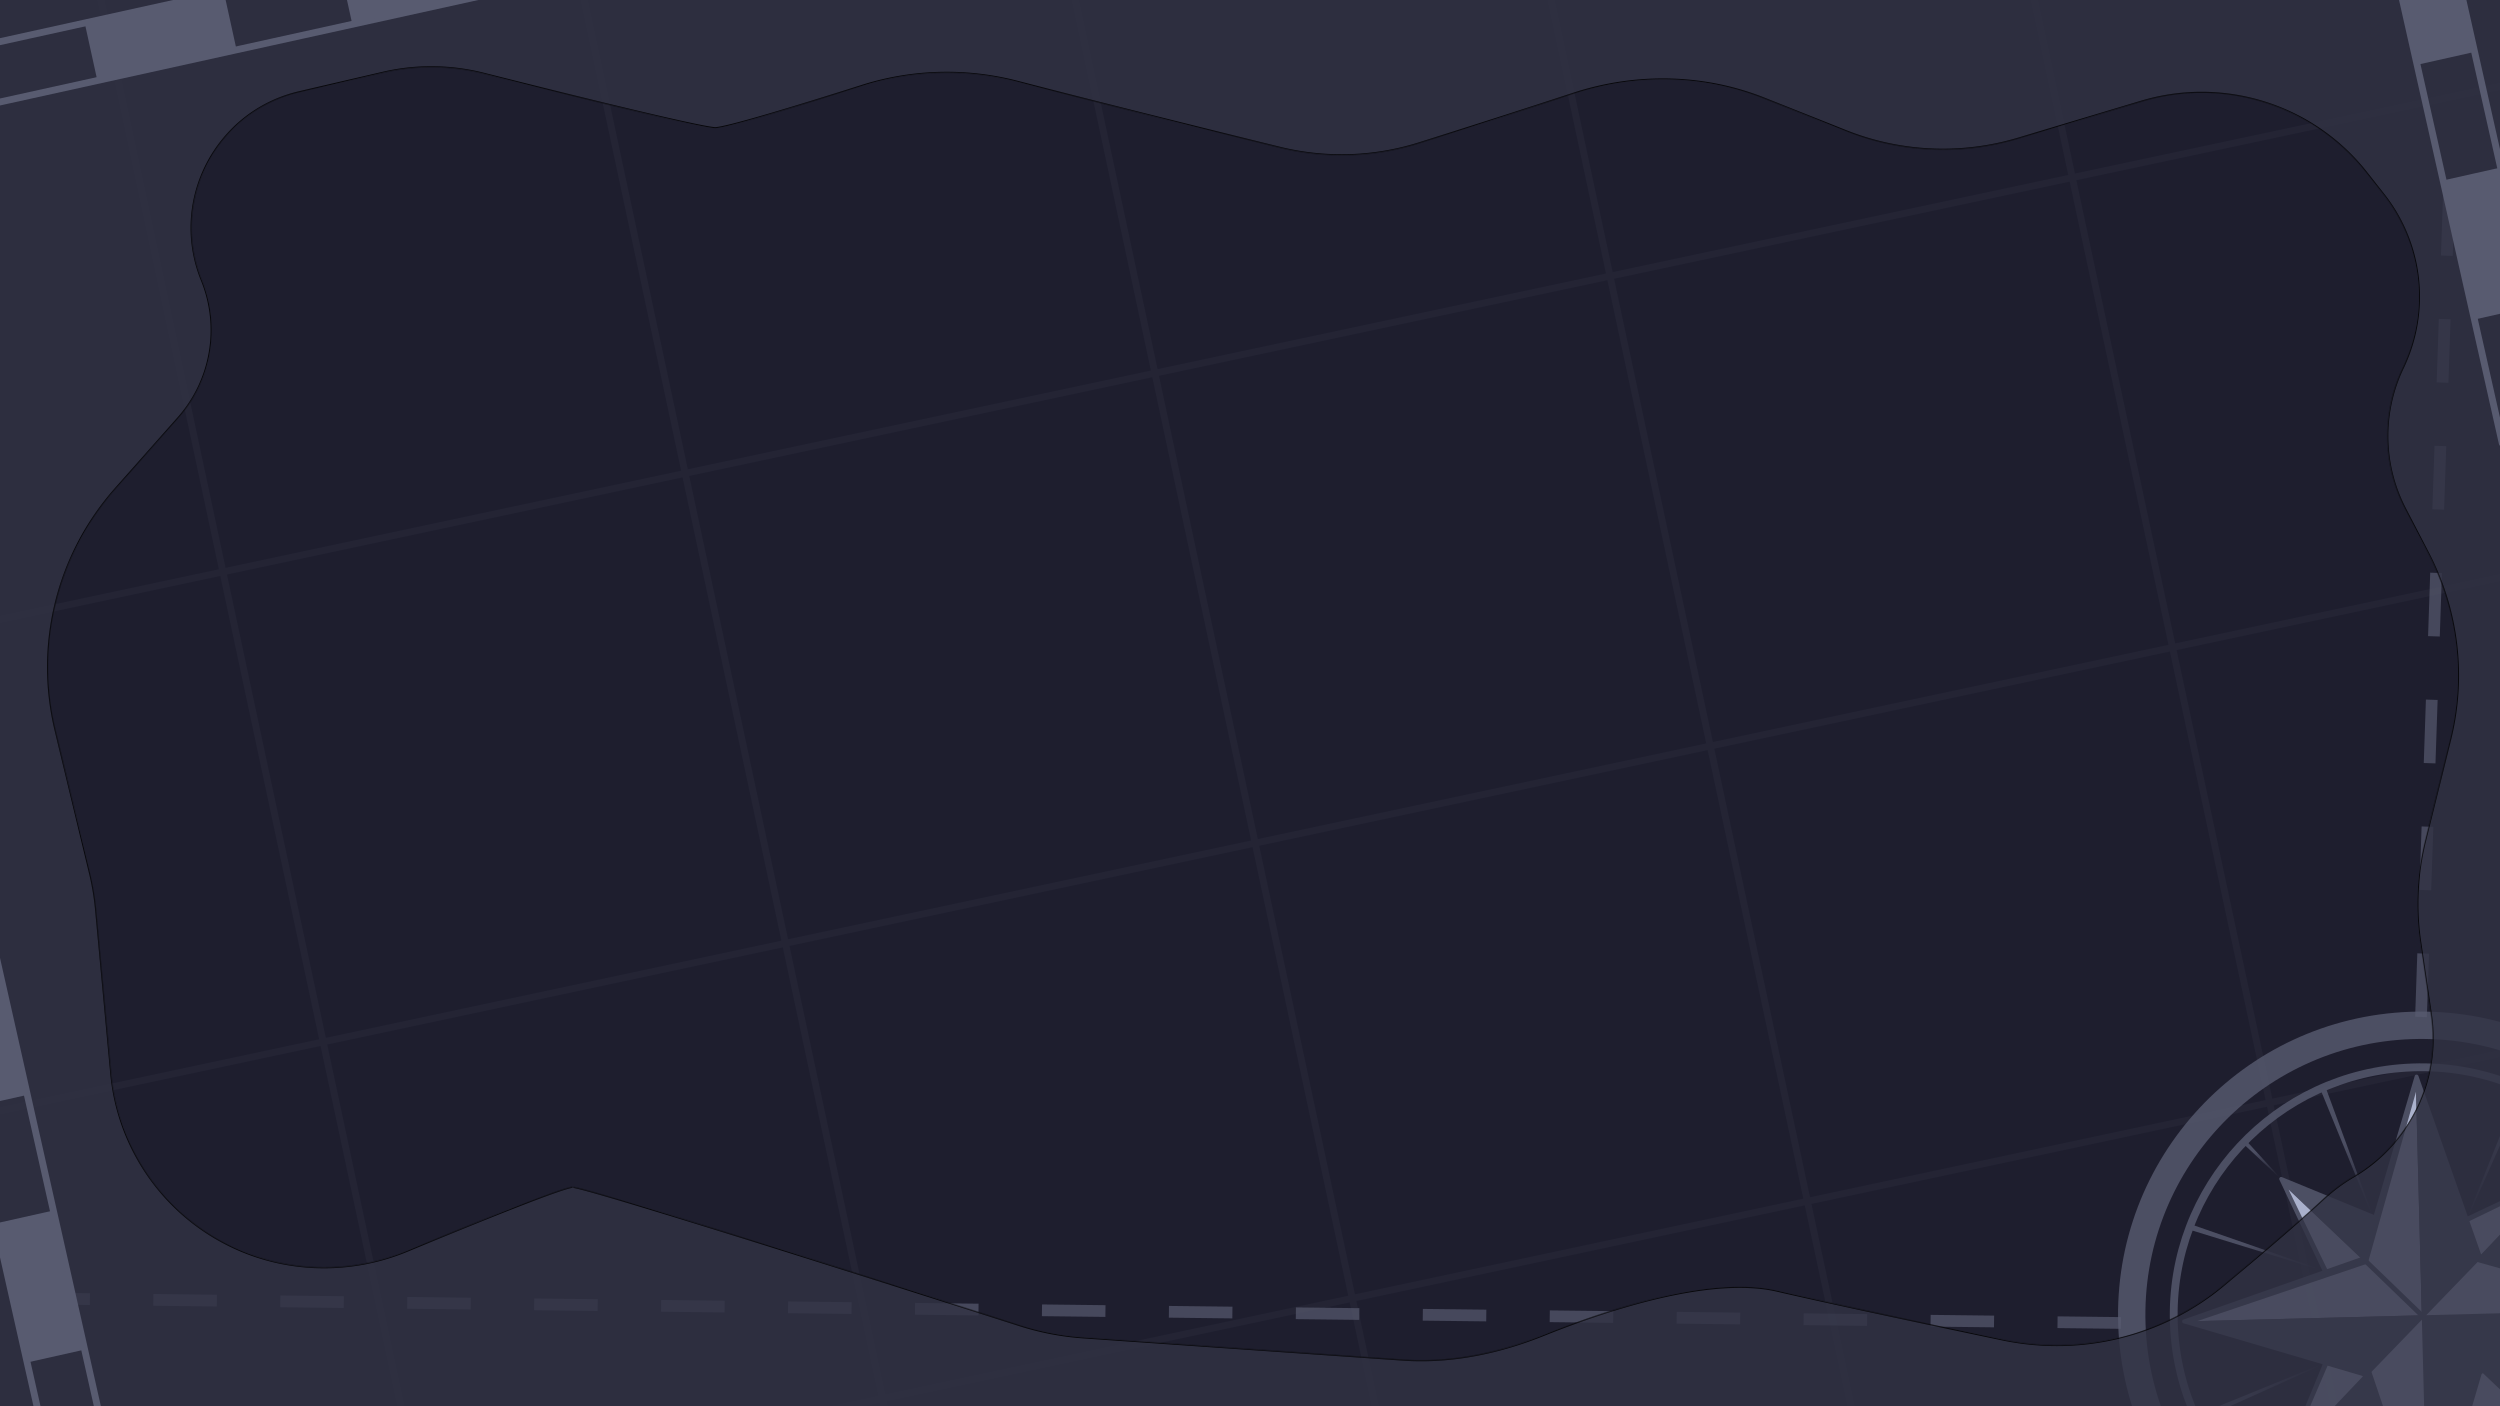 <svg xmlns="http://www.w3.org/2000/svg" width="2560" height="1440" fill="none" viewBox="0 0 2560 1440"><g clip-path="url(#a)"><path fill="#1e1e2e" d="M0 0h2560v1440H0z"/><g stroke="#585b70" stroke-linecap="round" stroke-width="7" opacity=".1"><path d="m93-48.5 395.5 1854M588-48l395.5 1854M1083-85l395.5 1854M1578-48.5l395.5 1854M2073-48l395.5 1854M2610.25 77.75l-2922 623M2610.25 77.75l-2922 623M2882.25 522.75l-3493 745M2759.75 1036.25l-2424 517"/></g><g opacity=".8"><circle cx="2479.38" cy="1346.38" r="296.5" stroke="#585b70" stroke-width="28" transform="rotate(-2.044 2479.38 1346.38)"/><circle cx="2479.38" cy="1346.38" r="253.5" stroke="#585b70" stroke-width="8" transform="rotate(-2.044 2479.38 1346.38)"/><path fill="#585b70" d="M2625.87 1198.81 2541.12 1405l-116.8-110.93z"/><path fill="#cdd6f4" d="m2473.1 1277.33 138.02-66.91-129.65 136.51z"/><path fill="#585b70" d="m2552.04 1351.7 59.7-141.29-129.64 136.51z"/><path fill="#585b70" d="M2472.67 1101.86c.55-1.86 3.16-1.93 3.8-.09l83.99 239.14c.45 1.28-.48 2.63-1.83 2.67l-155.54 4.01a2.008 2.008 0 0 1-1.97-2.57z"/><path fill="#585b70" d="M2334.11 1208.05c-.78-1.65.88-3.4 2.57-2.7l198.72 81.68c1.3.53 1.66 2.2.69 3.22l-106.91 112.57c-.96 1.02-2.65.75-3.26-.52z"/><path fill="#cdd6f4" d="m2410.43 1356.16-66.91-138.02 136.51 129.64z"/><path fill="#585b70" d="m2484.8 1277.22-141.29-59.71 136.51 129.65z"/><path fill="#585b70" d="m2336.85 1497.7 85.06-205.9 116.17 110.33z"/><path fill="#585b70" d="m2488.53 1418.14-137.29 67.6 129.64-136.51z"/><path fill="#cdd6f4" d="m2405.4 1347.38-60.44 140.6 129.65-136.51z"/><path fill="#585b70" d="M2235.92 1355.06c-1.86-.55-1.93-3.17-.09-3.81l239.14-83.99c1.28-.45 2.63.48 2.67 1.84l4.01 155.53a2 2 0 0 1-2.57 1.97z"/><path fill="#585b70" d="m2630.8 1492.41-205.9-85.06 110.33-116.18z"/><path fill="#585b70" d="m2551.24 1340.73 67.6 137.29-136.51-129.64z"/><path fill="#cdd6f4" d="m2478.25 1418.21 140.6 60.43L2482.34 1349zM2424.51 1293.9l49.48-175.97 5.9 228.93z"/><path fill="#585b70" d="m2532.47 1291.11-58.48-173.18 5.9 228.93z"/><path fill="#585b70" d="m2729.81 1340.41-251.74-74.07 4.15 161.02z"/><path fill="#585b70" d="m2485.34 1596.8-86.96-247.59 161.03-4.15z"/><path fill="#cdd6f4" d="m2423.15 1294.3-173.18 58.49 228.92-5.91z"/><path fill="#585b70" d="m2425.93 1402.27-175.96-49.48 228.92-5.91zM2535.25 1398.82l-49.48 175.96-5.9-228.92z"/><path fill="#cdd6f4" d="m2427.29 1401.6 58.48 173.18-5.9-228.92z"/><path fill="#585b70" d="m2536.64 1399.41 173.18-58.48-228.93 5.9z"/><path fill="#cdd6f4" d="m2533.85 1291.45 175.97 49.48-228.93 5.9z"/><path stroke="#585b70" stroke-width="5" d="m2418.34 1287.43 123.1 118.86M2538.38 1287.36l-117.93 122.04"/><path fill="url(#b)" d="m2338.5 1210-40.5-38 3-3z"/><path fill="url(#c)" d="m2436.28 1262.72-60.21-147.33 5.45-1.67z"/><path fill="url(#d)" d="m2393.12 1305.74-152.1-46.87 2.16-5.27z"/><path fill="url(#e)" d="m2518.58 1266.06 59.44-147.64 5.07 2.59z"/><path fill="url(#f)" d="m2395.41 1389.55-145.14 65.34-1.86-5.39z"/></g><path stroke="#585b70" stroke-dasharray="65 65" stroke-width="12" d="M2171.9 1354.72 66 1330M2479.11 1041.37 2508 190" opacity=".7"/><g filter="url(#g)" opacity=".8"><mask id="h" fill="#fff"><path d="M2655 1575H-194V-236h2849zM495.567 75.522c-33.362-8.438-68.211-8.977-101.782-1.439l-1.597.365-85.623 19.904c-85.441 19.861-132.893 111.393-99.879 192.664l.449 1.121c18.66 47.128 9.486 100.741-23.782 138.983l-.797.907-64.15 72.437C58.728 567.851 35.733 660.141 56.817 747.65L92.05 893.872l.556 2.357a268.5 268.5 0 0 1 5.773 35.801l15.486 167.39.162 1.68c7.125 71.04 48.528 134.16 110.938 168.97l1.385.77c58.712 32.2 128.925 35.59 190.798 9.92l14.669-6.07c34.267-14.16 68.509-28.07 96.197-38.89 15.825-6.18 29.481-11.33 39.767-14.94 5.147-1.8 9.414-3.21 12.667-4.15 3.435-1.01 5.297-1.36 5.915-1.36-.006 0 .1 0 .368.04.253.03.586.08 1.007.16.844.16 1.955.39 3.337.72 2.761.65 6.485 1.62 11.098 2.88 9.219 2.53 21.877 6.2 37.237 10.78 30.716 9.16 72.162 21.92 118.359 36.34 92.39 28.84 203.736 64.29 286.142 90.71l1.98.63a276.3 276.3 0 0 0 63.2 11.91l327.3 22.79 2.31.15c48.54 2.96 96.78-7.31 141.72-25.33l3.23-1.29c33.58-13.33 75.34-27.97 117.06-37.54 43.16-9.9 85.85-14.29 119.3-6.54l5.5 1.26c57.92 13.31 149.85 32.85 224.82 48.57l1.87.39c79.24 16.04 161.66-3.71 223.98-55.41l6.76-5.63c33.97-28.28 69.65-58.71 96.03-83.07l1.77-1.62c8.92-8.04 18.48-15.24 28.8-21.25l1.36-.8c56.67-33.73 87.66-98.13 78.67-163.47l-.23-1.55-10.99-74.544a268.7 268.7 0 0 1 4.99-103.649l25.78-104.175.36-1.501a271.36 271.36 0 0 0-22.27-187.418l-.71-1.374-23.62-45.465a161.73 161.73 0 0 1-2.36-144.405l.65-1.359c26.77-57.192 19.35-124.563-19.23-174.56l-.92-1.187-17.68-22.497c-54.12-68.883-144.61-97.927-228.62-73.571l-1.98.585-125.96 37.831a268.52 268.52 0 0 1-173.85-6.637l-2.64-1.035-83.34-33.157c-62.34-24.8-131.5-25.972-195.22-5.324l-1.51.493c-46.97 15.493-97.96 31.8-139.86 45.055L1453 146.77c-45.52 14.346-93.94 16.017-140.35 5.012l-2.21-.533c-66.54-16.378-167.12-41.336-251.69-63.17l-16.69-4.321c-51.724-13.443-106.141-12.274-157.187 3.462l-2.429.76c-33.312 10.594-68.148 21.423-96.091 29.601-13.976 4.09-26.199 7.509-35.634 9.902-4.72 1.198-8.711 2.13-11.859 2.761-3.232.648-5.329.926-6.391.926-1.363 0-4.585-.43-9.709-1.361-5.001-.909-11.526-2.239-19.295-3.917-15.534-3.356-35.948-8.082-58.896-13.558-40.153-9.583-88.01-21.449-130.941-32.256z"/></mask><path fill="#313244" d="M2655 1575H-194V-236h2849zM495.567 75.522c-33.362-8.438-68.211-8.977-101.782-1.439l-1.597.365-85.623 19.904c-85.441 19.861-132.893 111.393-99.879 192.664l.449 1.121c18.66 47.128 9.486 100.741-23.782 138.983l-.797.907-64.15 72.437C58.728 567.851 35.733 660.141 56.817 747.65L92.05 893.872l.556 2.357a268.5 268.5 0 0 1 5.773 35.801l15.486 167.39.162 1.68c7.125 71.04 48.528 134.16 110.938 168.97l1.385.77c58.712 32.2 128.925 35.59 190.798 9.92l14.669-6.07c34.267-14.16 68.509-28.07 96.197-38.89 15.825-6.18 29.481-11.33 39.767-14.94 5.147-1.8 9.414-3.21 12.667-4.15 3.435-1.01 5.297-1.36 5.915-1.36-.006 0 .1 0 .368.04.253.03.586.08 1.007.16.844.16 1.955.39 3.337.72 2.761.65 6.485 1.62 11.098 2.88 9.219 2.53 21.877 6.2 37.237 10.78 30.716 9.16 72.162 21.92 118.359 36.34 92.39 28.84 203.736 64.29 286.142 90.71l1.98.63a276.3 276.3 0 0 0 63.2 11.91l327.3 22.79 2.31.15c48.54 2.96 96.78-7.31 141.72-25.33l3.23-1.29c33.58-13.33 75.34-27.97 117.06-37.54 43.16-9.9 85.85-14.29 119.3-6.54l5.5 1.26c57.92 13.31 149.85 32.85 224.82 48.57l1.87.39c79.24 16.04 161.66-3.71 223.98-55.41l6.76-5.63c33.97-28.28 69.65-58.71 96.03-83.07l1.77-1.62c8.92-8.04 18.48-15.24 28.8-21.25l1.36-.8c56.67-33.73 87.66-98.13 78.67-163.47l-.23-1.55-10.99-74.544a268.7 268.7 0 0 1 4.99-103.649l25.78-104.175.36-1.501a271.36 271.36 0 0 0-22.27-187.418l-.71-1.374-23.62-45.465a161.73 161.73 0 0 1-2.36-144.405l.65-1.359c26.77-57.192 19.35-124.563-19.23-174.56l-.92-1.187-17.68-22.497c-54.12-68.883-144.61-97.927-228.62-73.571l-1.98.585-125.96 37.831a268.52 268.52 0 0 1-173.85-6.637l-2.64-1.035-83.34-33.157c-62.34-24.8-131.5-25.972-195.22-5.324l-1.51.493c-46.97 15.493-97.96 31.8-139.86 45.055L1453 146.77c-45.52 14.346-93.94 16.017-140.35 5.012l-2.21-.533c-66.54-16.378-167.12-41.336-251.69-63.17l-16.69-4.321c-51.724-13.443-106.141-12.274-157.187 3.462l-2.429.76c-33.312 10.594-68.148 21.423-96.091 29.601-13.976 4.09-26.199 7.509-35.634 9.902-4.72 1.198-8.711 2.13-11.859 2.761-3.232.648-5.329.926-6.391.926-1.363 0-4.585-.43-9.709-1.361-5.001-.909-11.526-2.239-19.295-3.917-15.534-3.356-35.948-8.082-58.896-13.558-40.153-9.583-88.01-21.449-130.941-32.256z"/><path fill="#000" d="M2655 1575v1h1v-1zm-2849 0h-1v1h1zm0-1811v-1h-1v1zm2849 0h1v-1h-1zM495.567 75.522l-.245.969h.001zm-101.782-1.439-.219-.976-.004.001zm-1.597.365-.223-.975-.004.001zm-85.623 19.904.227.974zm-99.879 192.664.928-.372-.002-.005zm.449 1.121.93-.368-.002-.004zM183.353 427.12l.751.66.003-.004zm-.797.907.748.663.003-.003zm-64.15 72.437.749.663zM56.817 747.65l-.972.235zM92.05 893.872l.973-.23-.001-.004zm.556 2.357.975-.226-.001-.004zm5.773 35.801.996-.092zm15.486 167.39-.996.09.001.01zm.162 1.68-.995.1zm110.938 168.97-.487.88h.003zm1.385.77-.484.87.003.01zm190.798 9.92-.382-.92h-.001zm14.669-6.07-.381-.93h-.001zm96.197-38.89-.364-.93zm39.767-14.94-.331-.94zm12.667-4.15-.28-.97zm5.915-1.36.004 1-.004-2zm.368.04.128-.99zm1.007.16.181-.98zm3.337.72.23-.97zm11.098 2.88.264-.96zm37.237 10.78.286-.96zm118.359 36.34.298-.95zm286.142 90.71-.31.95.01.01zm1.98.63-.3.95h.01zm63.2 11.91.07-.99zm327.3 22.79-.07 1zm2.31.15-.06 1zm141.72-25.33-.37-.93zm3.23-1.29-.37-.93zm117.06-37.54-.22-.98zm119.3-6.54-.23.97h.01zm5.5 1.26-.23.98zm224.82 48.57-.21.98h.01zm1.87.39-.2.98zm223.98-55.41.64.77zm6.76-5.63.64.77zm96.03-83.07-.68-.74zm1.77-1.62-.67-.75v.01zm28.8-21.25.51.87v-.01zm1.36-.8.5.86h.01zm78.67-163.47.99-.13v-.01zm-.23-1.55.99-.14v-.01zm-10.99-74.544.99-.146zm4.99-103.649.97.241v-.001zm25.78-104.175.97.241v-.003zm.36-1.501.98.237v-.003zm-22.27-187.418.89-.456-.01-.003zm-.71-1.374.89-.459-.01-.003zm-23.62-45.465.88-.461zm-2.36-144.405.91.432v-.004zm.65-1.359.9.428v-.004zm-19.23-174.56.8-.61-.01-.004zm-.92-1.187.79-.614v-.004zm-17.68-22.497-.78.618zm-228.62-73.571-.27-.961-.01.001zm-1.98.585-.28-.96-.01.002zm-125.96 37.831.28.957zm-173.85-6.637-.36.931v.002zm-2.64-1.035-.37.929.01.002zm-83.34-33.157-.37.93zm-195.22-5.324-.31-.951zm-1.51.493-.31-.95zm-139.86 45.055.3.954zM1453 146.77l.3.953zm-140.35 5.012-.23.972v.001zm-2.21-.533-.24.971.01.001zm-251.69-63.17-.25.968zm-16.69-4.321-.25.968zM884.873 87.22l-.295-.956-.004.001zm-2.429.76-.299-.954-.004.002zm-96.091 29.601.28.96zm-35.634 9.902.246.97zm-11.859 2.761.197.981zm-6.391.926v1zm-9.709-1.361-.179.983zm-19.295-3.917-.211.977zm-58.896-13.558-.232.973zM513.628 80.078l-.245.97h.001zM2655 1575v-1H-194v2h2849zm-2849 0h1V-236h-2v1811zm0-1811v1h2849v-2H-194zm2849 0h-1v1811h2V-236zM495.567 75.522l.246-.97c-33.513-8.475-68.522-9.017-102.247-1.445l.219.976.219.976c33.416-7.503 68.107-6.967 101.318 1.432zm-101.782-1.439-.223-.975-1.597.365.223.975.222.975 1.598-.365zm-1.597.365-.227-.974-85.622 19.903.226.975.227.974 85.622-19.904zm-85.623 19.904-.226-.975c-86.041 20.001-133.825 112.175-100.58 194.015l.927-.376.926-.377c-32.782-80.701 14.337-171.591 99.18-191.313zm-99.879 192.664-.929.372.45 1.121.928-.372.928-.372-.449-1.121zm.449 1.121-.93.368c18.522 46.781 9.416 99.998-23.607 137.959l.755.656.754.656c33.513-38.524 42.755-92.532 23.958-140.007zM183.353 427.12l-.752-.66-.797.907.752.66.751.66.797-.907zm-.797.907-.749-.663-64.149 72.437.748.663.749.663 64.149-72.437zm-64.15 72.437-.748-.663c-59.895 67.631-82.974 160.257-61.813 248.084l.972-.235.973-.234c-21.009-87.191 1.904-179.147 61.365-246.289zM56.817 747.65l-.972.235 35.232 146.221.972-.234.972-.234L57.79 747.416zM92.05 893.872l-.973.23.556 2.356.974-.229.973-.23-.557-2.357zm.556 2.357-.974.225a267.5 267.5 0 0 1 5.751 35.668l.996-.092.996-.092a269.5 269.5 0 0 0-5.794-35.935zm5.773 35.801-.996.092 15.486 167.388.996-.09.996-.09-15.486-167.392zm15.486 167.39-.995.1.162 1.68.995-.1.996-.1-.162-1.68zm.162 1.68-.995.1c7.158 71.36 48.75 134.77 111.446 169.75l.487-.88.487-.87c-62.125-34.66-103.338-97.49-110.43-168.2zm110.938 168.97-.484.88 1.385.76.484-.87.483-.88-1.384-.76zm1.385.77-.481.88c58.983 32.34 129.513 35.75 191.663 9.96l-.384-.92-.383-.92c-61.597 25.55-131.492 22.17-189.935-9.88zm190.798 9.92.383.92 14.669-6.07-.383-.92-.382-.93-14.669 6.08zm14.669-6.07.382.92c34.265-14.15 68.499-28.06 96.178-38.87l-.363-.94-.364-.93c-27.697 10.82-61.945 24.74-96.214 38.89zm96.197-38.89.363.94c15.822-6.18 29.466-11.33 39.735-14.93l-.331-.95-.331-.94c-10.302 3.61-23.971 8.77-39.8 14.95zm39.767-14.94.331.95c5.14-1.81 9.387-3.2 12.616-4.14l-.28-.96-.28-.97c-3.278.96-7.564 2.37-12.718 4.18zm12.667-4.15.28.96a62 62 0 0 1 3.948-1.04c.974-.21 1.498-.28 1.687-.28v-2c-.429 0-1.145.11-2.116.33-1 .22-2.347.56-4.079 1.06zm5.915-1.36-.003-1h-.091c-.01.01-.036.01-.051.01-.023 0-.086.02-.124.03-.078.02-.346.17-.507.33-.214.49.011 1.27.237 1.47.09.05.228.11.273.12a.3.3 0 0 0 .085.02c.03.01.055.01.063.01.011 0 .02.01.025.01h.091c.043.01.122.01.243.03l.127-.99.128-.99c-.148-.02-.256-.03-.331-.04-.037 0-.066-.01-.088-.01h-.023.039c.005.01.014.01.025.01.009 0 .033 0 .063.01a.3.3 0 0 1 .085.02c.045.01.183.07.273.12.226.2.451.98.237 1.47-.161.16-.428.31-.507.33-.038.01-.101.03-.124.03-.015 0-.041.01-.051.01h-.09zm.368.04-.127.99c.23.03.544.08.953.15l.181-.98.181-.98c-.434-.08-.785-.14-1.06-.17zm1.007.16-.181.98c.821.15 1.915.39 3.289.71l.229-.97.23-.97a71 71 0 0 0-3.386-.73zm3.337.72-.229.97c2.743.65 6.454 1.61 11.063 2.88l.264-.97.264-.96c-4.617-1.27-8.355-2.24-11.132-2.89zm11.098 2.88-.264.97c9.208 2.52 21.857 6.19 37.215 10.77l.286-.96.286-.96c-15.363-4.58-28.029-8.25-37.259-10.78zm37.237 10.78-.286.96c30.71 9.15 72.151 21.92 118.347 36.34l.298-.96.298-.95c-46.199-14.42-87.649-27.19-118.371-36.35zm118.359 36.34-.298.96c92.386 28.84 203.73 64.28 286.13 90.7l.31-.95.3-.95c-82.402-26.42-193.751-61.87-286.144-90.71zm286.142 90.71-.3.96 1.98.62.3-.95.31-.95-1.99-.63zm1.98.63-.29.95c20.6 6.44 41.88 10.46 63.42 11.96l.07-1 .07-.99a275.5 275.5 0 0 1-62.97-11.87zm63.2 11.91-.07 1 327.3 22.79.07-1 .07-.99-327.3-22.79zm327.3 22.79-.07 1 2.32.15.06-1 .07-.99-2.32-.15zm2.31.15-.06 1c48.72 2.97 97.11-7.35 142.16-25.4l-.38-.93-.37-.93c-44.84 17.98-92.93 28.21-141.29 25.27zm141.72-25.33.37.93 3.23-1.29-.37-.93-.37-.93-3.23 1.29zm3.23-1.29.37.93c33.55-13.32 75.26-27.94 116.91-37.5l-.22-.97-.22-.98c-41.79 9.59-83.6 24.25-117.21 37.59zm117.06-37.54.22.97c43.12-9.89 85.62-14.23 118.85-6.54l.23-.97.23-.98c-33.68-7.79-76.55-3.37-119.75 6.54zm119.3-6.54-.22.97 5.49 1.27.23-.98.22-.97-5.5-1.27zm5.5 1.26-.23.98c57.94 13.3 149.87 32.85 224.84 48.57l.21-.98.21-.98c-74.98-15.71-166.89-35.26-224.81-48.56zm224.82 48.57-.2.98 1.87.39.2-.98.2-.98-1.87-.39zm1.87.39-.2.98c79.53 16.1 162.26-3.72 224.82-55.62l-.64-.77-.64-.77c-62.08 51.51-144.19 71.18-223.14 55.2zm223.98-55.41.64.77 6.76-5.63-.64-.77-.63-.76-6.77 5.62zm6.76-5.63.64.77c33.98-28.28 69.67-58.73 96.07-83.11l-.68-.73-.68-.74c-26.36 24.34-62.02 54.77-95.99 83.05zm96.03-83.07.67.73 1.78-1.62-.68-.73-.67-.74-1.78 1.62zm1.77-1.62.67.74c8.87-8 18.38-15.15 28.64-21.12l-.51-.87-.5-.86c-10.39 6.05-20.01 13.28-28.97 21.36zm28.8-21.25.51.86 1.35-.8-.5-.86-.51-.86-1.35.8zm1.36-.8.51.86c57.02-33.94 88.2-98.73 79.15-164.46l-.99.13-1 .14c8.95 64.94-21.85 128.95-78.18 162.47zm78.67-163.47.99-.14-.23-1.55-.99.14-.99.14.23 1.55zm-.23-1.55.99-.15-10.99-74.54-.99.146-.98.146 10.98 74.538zm-10.99-74.544.99-.146a267.7 267.7 0 0 1 4.97-103.262l-.97-.241-.97-.24a269.3 269.3 0 0 0-5 104.035zm4.99-103.649.97.24 25.78-104.174-.97-.241-.97-.24-25.78 104.175zm25.78-104.175.97.238.37-1.502-.98-.237-.97-.238-.36 1.502zm.36-1.501.98.234a272.4 272.4 0 0 0-22.36-188.108l-.89.456-.89.456a270.4 270.4 0 0 1 22.19 186.727zm-22.27-187.418.88-.459-.7-1.374-.89.459-.89.458.71 1.374zm-.71-1.374.88-.462-23.62-45.464-.88.461-.89.461 23.62 45.465zm-23.62-45.465.88-.461a160.7 160.7 0 0 1-2.33-143.512l-.91-.432-.9-.432c-22.08 46.114-21.21 99.927 2.37 145.298zm-2.36-144.405.91.428.64-1.359-.9-.428-.91-.428-.64 1.359zm.65-1.359.9.424c26.93-57.532 19.47-125.301-19.33-175.594l-.8.61-.79.611c38.35 49.701 45.72 116.672 19.11 173.525zm-19.23-174.56.79-.614-.92-1.187-.79.614-.79.614.93 1.188zm-.92-1.187.79-.618-17.68-22.497-.79.618-.78.618 17.67 22.497zm-17.68-22.497.79-.618c-54.38-69.204-145.29-98.383-229.68-73.914l.27.961.28.96c83.62-24.243 173.68 4.666 227.56 73.229zm-228.62-73.571-.28-.96-1.98.585.28.96.28.959 1.99-.585zm-1.98.585-.29-.958-125.96 37.831.29.958.28.957 125.97-37.831zm-125.96 37.831-.29-.958a267.5 267.5 0 0 1-173.2-6.612l-.36.933-.36.933a269.5 269.5 0 0 0 174.49 6.661zm-173.85-6.637.37-.931-2.64-1.035-.37.931-.36.931 2.64 1.035zm-2.64-1.035.37-.929-83.34-33.157-.37.929-.37.93 83.34 33.156zm-83.34-33.157.37-.929c-62.56-24.89-131.97-26.063-195.9-5.346l.31.951.31.952c63.51-20.58 132.43-19.409 194.54 5.302zm-195.22-5.324-.31-.95-1.51.492.31.95.31.95 1.51-.491zm-1.51.493-.31-.95c-46.96 15.492-97.95 31.797-139.85 45.052l.3.953.3.954c41.91-13.257 92.9-29.564 139.88-45.06zm-139.86 45.055-.3-.953-17.36 5.483.3.954.3.953 17.36-5.483zM1453 146.77l-.3-.954c-45.34 14.292-93.58 15.957-139.82 4.993l-.23.973-.23.973c46.59 11.047 95.19 9.37 140.88-5.032zm-140.35 5.012.24-.972-2.21-.533-.24.972-.23.972 2.21.533zm-2.21-.533.24-.971c-66.54-16.378-167.11-41.335-251.68-63.167l-.25.968-.25.968c84.58 21.836 185.16 46.795 251.7 63.173zm-251.69-63.17.25-.968-16.68-4.321-.26.968-.25.968 16.69 4.321zm-16.69-4.321.26-.968c-51.911-13.49-106.517-12.317-157.742 3.474l.295.956.295.955c50.868-15.681 105.096-16.845 156.642-3.45zM884.873 87.22l-.299-.955-2.429.761.299.955.299.954 2.429-.761zm-2.429.76-.303-.953c-33.31 10.593-68.137 21.42-96.069 29.594l.281.96.28.96c27.955-8.181 62.799-19.013 96.114-29.608zm-96.091 29.601-.281-.96c-13.971 4.089-26.181 7.504-35.599 9.893l.246.969.246.97c9.452-2.398 21.689-5.821 35.668-9.912zm-35.634 9.902-.246-.969c-4.712 1.195-8.685 2.123-11.809 2.75l.196.98.197.981c3.171-.636 7.18-1.573 11.908-2.772zm-11.859 2.761-.196-.98c-3.235.648-5.243.906-6.195.906v2c1.172 0 3.357-.298 6.588-.945zm-6.391.926v-1c-1.256 0-4.386-.41-9.53-1.345l-.179.984-.179.983c5.103.928 8.418 1.378 9.888 1.378zm-9.709-1.361.179-.984c-4.985-.906-11.498-2.234-19.263-3.911l-.211.978-.211.977c7.774 1.679 14.311 3.012 19.327 3.923zm-19.295-3.917.211-.978c-15.524-3.353-35.93-8.077-58.875-13.553l-.232.973-.232.973c22.95 5.477 43.372 10.205 58.917 13.562zm-58.896-13.558.232-.973c-40.148-9.581-88-21.446-130.929-32.253l-.244.97-.244.97c42.932 10.807 90.794 22.675 130.953 32.259zM513.628 80.078l.245-.97-18.061-4.556-.245.97-.244.97 18.06 4.556z" mask="url(#h)"/></g><path stroke="#585b70" stroke-linecap="round" stroke-width="7" d="M-88.986 876.094 56.331 1521.95m-87.502-663.682 145.316 645.852"/><path fill="#585b70" d="M-61 991.475-5.354 979l31.938 142.464-55.646 12.475zM-3 1252.47l55.646-12.475 31.938 142.464-55.646 12.475z"/><path stroke="#585b70" stroke-linecap="round" stroke-width="7" d="M606.326-91.043-40.141 51.51m664.046-84.662L-22.562 109.4"/><path fill="#585b70" d="m490.826-63.55 12.237 55.698-142.6 31.328-12.236-55.698zM229.58-6.669l12.237 55.699-142.6 31.328L86.982 24.66z"/><path stroke="#585b70" stroke-linecap="round" stroke-width="7" d="m2417.01-191.906 145.32 645.852m-87.5-663.678 145.32 645.852"/><path fill="#585b70" d="M2445-76.525 2500.646-89l31.938 142.464-55.646 12.475zM2503 184.475 2558.646 172l31.938 142.464-55.646 12.475z"/></g><defs><linearGradient id="b" x1="2315.75" x2="2315.75" y1="1169.5" y2="1205.5" gradientUnits="userSpaceOnUse"><stop offset=".279" stop-color="#585b70"/><stop offset="1" stop-color="#585b70" stop-opacity="0"/></linearGradient><linearGradient id="c" x1="2422.19" x2="2381.29" y1="1129.88" y2="1224.99" gradientUnits="userSpaceOnUse"><stop offset=".442" stop-color="#585b70"/><stop offset="1" stop-color="#585b70" stop-opacity="0"/></linearGradient><linearGradient id="d" x1="2281.47" x2="2329.07" y1="1232.4" y2="1324.34" gradientUnits="userSpaceOnUse"><stop offset=".442" stop-color="#585b70"/><stop offset="1" stop-color="#585b70" stop-opacity="0"/></linearGradient><linearGradient id="e" x1="2601.01" x2="2505.41" y1="1160.94" y2="1200.68" gradientUnits="userSpaceOnUse"><stop offset=".442" stop-color="#585b70"/><stop offset="1" stop-color="#585b70" stop-opacity="0"/></linearGradient><linearGradient id="f" x1="2263.14" x2="2359.62" y1="1408.3" y2="1445.84" gradientUnits="userSpaceOnUse"><stop offset=".442" stop-color="#585b70"/><stop offset="1" stop-color="#585b70" stop-opacity="0"/></linearGradient><clipPath id="a"><path fill="#fff" d="M0 0h2560v1440H0z"/></clipPath><filter id="g" width="3649" height="2611" x="-594" y="-636" color-interpolation-filters="sRGB" filterUnits="userSpaceOnUse"><feFlood flood-opacity="0" result="BackgroundImageFix"/><feBlend in="SourceGraphic" in2="BackgroundImageFix" result="shape"/><feGaussianBlur result="effect1_foregroundBlur_70_39" stdDeviation="200"/></filter></defs></svg>